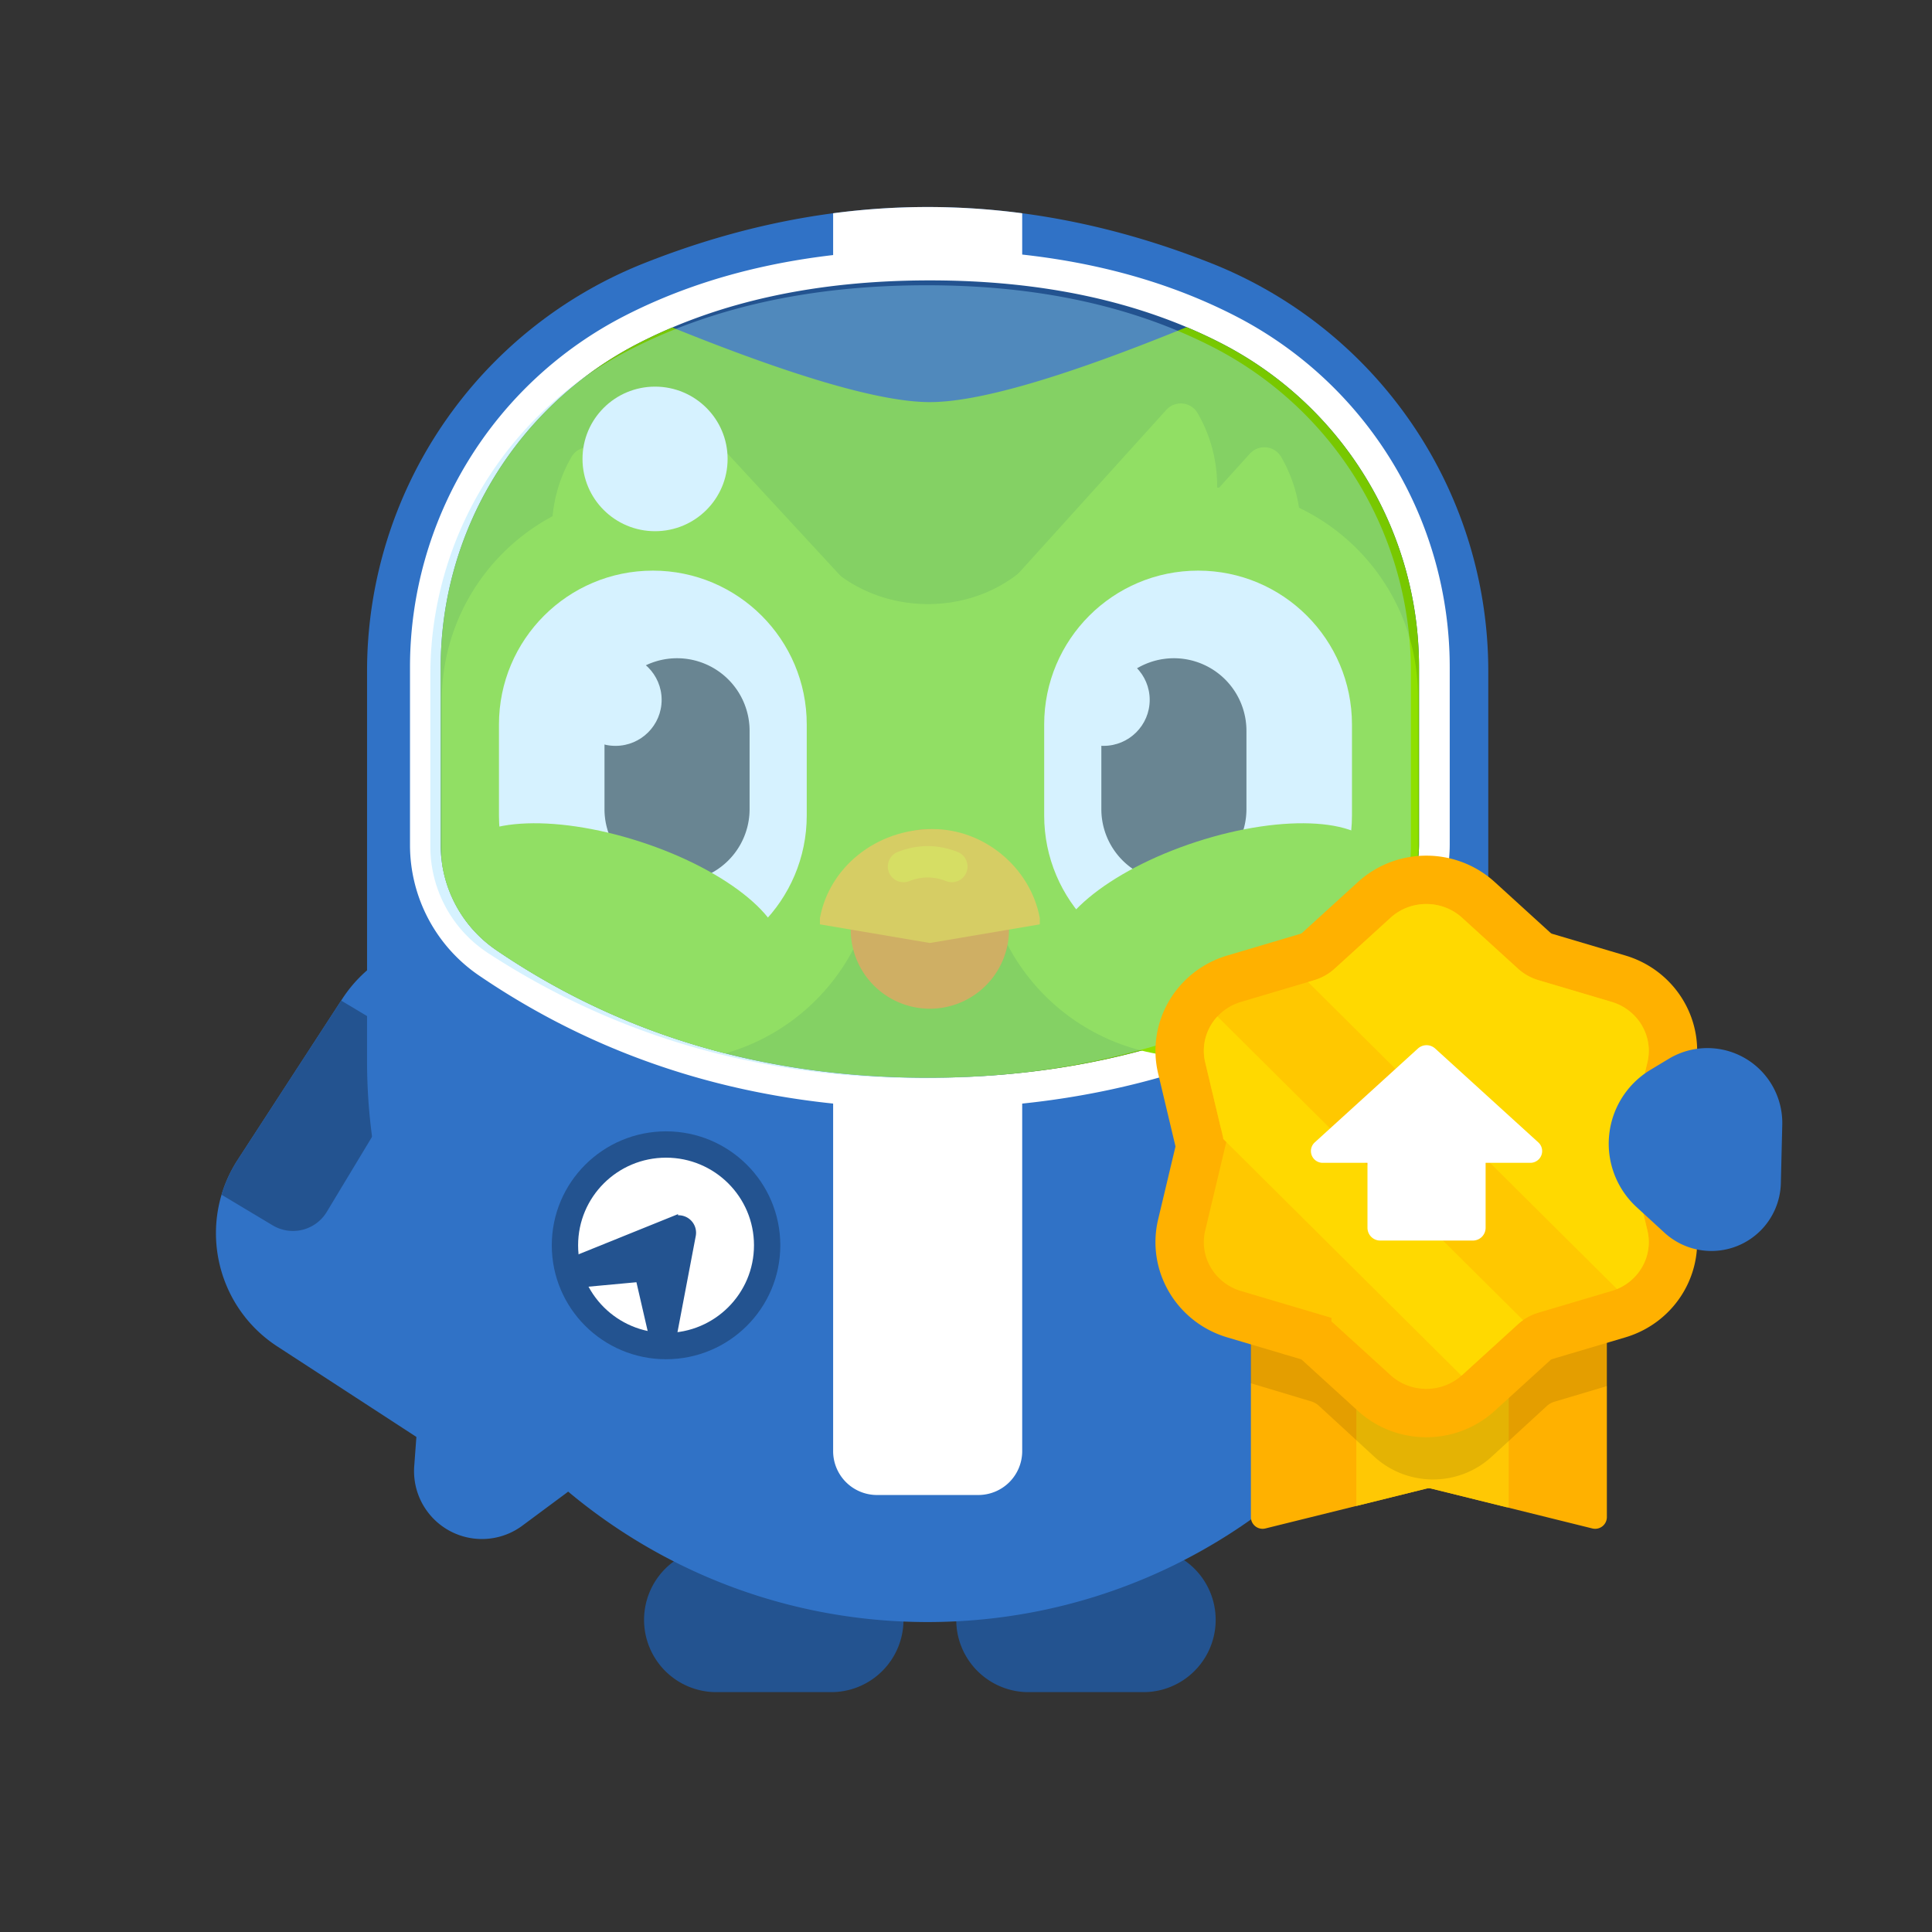 <svg width="200" height="200" viewBox="0 0 200 200" version="1.1" xmlns="http://www.w3.org/2000/svg"><rect x="0" y="0" width="200" height="200" fill="#333333" stroke="none"/><title>juicy_quiz_duo_v2</title><g stroke="none" stroke-width="1" fill="none" fill-rule="evenodd"><g><path d="M19 19h162v162H19z"/><g><path d="M54.774 99.288l18.275 11.863a13.984 13.984 0 0 1 4.803 18.16l-9.187 17.738c-3.552 6.857-11.99 9.537-18.848 5.985a13.984 13.984 0 0 1-1.191-.694l-19.908-12.95c-6.473-4.208-8.31-12.867-4.103-19.341l10.816-16.645c4.206-6.474 12.863-8.314 19.34-4.11z" fill="#3072C6"/><path d="M22.934 123.68a13.987 13.987 0 0 1 1.681-3.631l10.701-16.469 5.08 3.04a4.087 4.087 0 0 1 1.4 5.619l-7.968 13.213a4.087 4.087 0 0 1-5.6 1.396l-5.294-3.169z" fill="#235390"/></g><g transform="translate(37.35 21.43)"><path d="M29.323 146.257a7.483 7.483 0 0 1 7.483-7.483h11.89a7.483 7.483 0 0 1 0 14.966h-11.89a7.483 7.483 0 0 1-7.483-7.483zM61.64 146.257a7.483 7.483 0 0 1 7.483-7.483h11.89a7.483 7.483 0 0 1 0 14.966h-11.89a7.483 7.483 0 0 1-7.483-7.483z" fill="#235390"/><path d="M29.323 5.82C39.109 1.94 48.895 0 58.682 0c9.786 0 19.572 1.94 29.358 5.82a45.415 45.415 0 0 1 28.676 42.218V88.45c0 32.051-25.983 58.034-58.034 58.034C26.63 146.484.648 120.5.648 88.45V48.038A45.415 45.415 0 0 1 29.323 5.82z" fill="#3072C6"/><path d="M48.896.647A74.608 74.608 0 0 1 58.682 0c3.262 0 6.524.216 9.786.647V128.79a4.541 4.541 0 0 1-4.542 4.542H53.437a4.541 4.541 0 0 1-4.541-4.542V.647z" fill="#FFF"/><g><g transform="translate(7.93 7.256)"><path d="M20.126 5.416C28.81.967 39.1-1.25 50.979-1.25c11.879 0 22.169 2.216 30.853 6.665a39.284 39.284 0 0 1 21.374 34.963v18.334a14.76 14.76 0 0 1-6.547 12.264C83.231 79.97 67.916 84.468 50.756 84.468c-17.152 0-32.349-4.493-45.55-13.48a14.76 14.76 0 0 1-6.454-12.2V40.378A39.284 39.284 0 0 1 20.126 5.416z" stroke="#FFF" stroke-width="3.179" fill="#235390"/><path d="M24.318 5.214c12.735 5.15 21.622 7.726 26.66 7.726 5.05 0 13.91-2.587 26.583-7.76a52.01 52.01 0 0 1 3.546 1.65 37.694 37.694 0 0 1 20.509 33.55v18.333a13.17 13.17 0 0 1-5.841 10.943c-13.163 8.815-28.169 13.223-45.02 13.223-16.837 0-31.723-4.402-44.654-13.205A13.17 13.17 0 0 1 .34 58.787V40.38c0-14.145 7.92-27.1 20.51-33.549a51.984 51.984 0 0 1 3.467-1.616z" fill="#78C800"/><path d="M25.868 13.76L43.33 32.659a2 2 0 0 1-.676 3.174c-6.003 2.66-13.164 1.163-17.68-3.83-4.515-4.993-5.262-12.24-1.977-17.906.683-1.18 1.953-1.35 2.87-.337z" fill="#8EE000" fill-rule="nonzero"/><path d="M39.642 29.053c5.83 6.414 16.543 6.386 22.26-.028v37.187c0-.075-7.42-.075-22.26 0a4051.344 4051.344 0 0 1 0-37.16z" fill="#8EE000"/><path d="M29.806 80.359A74.363 74.363 0 0 1 6.1 69.674a13.171 13.171 0 0 1-5.613-8.93 21.977 21.977 0 0 1-.033-1.195V43.851c0-11.945 9.684-21.629 21.63-21.629h1.803c11.945 0 21.629 9.684 21.629 21.63v15.697c0 9.894-6.643 18.236-15.711 20.81z" fill="#8EE000"/><path d="M17.122 18.28l17.104 18.913a2 2 0 0 1-.674 3.175c-6.004 2.66-13.168 1.159-17.687-3.838-4.519-4.996-5.268-12.246-1.984-17.913.683-1.18 2.325-1.35 3.241-.336zM75.455 13.746L58.351 32.658a2 2 0 0 0 .675 3.175c6.004 2.659 13.168 1.159 17.686-3.838 4.52-4.996 5.269-12.246 1.985-17.913-.684-1.18-2.325-1.35-3.242-.336z" fill="#8EE000" fill-rule="nonzero"/><path d="M84.103 18.28L67 37.194a2 2 0 0 0 .675 3.175c6.004 2.66 13.168 1.159 17.687-3.838 4.518-4.996 5.268-12.246 1.984-17.913-.683-1.18-2.325-1.35-3.242-.336z" fill="#8EE000" fill-rule="nonzero"/><path d="M78.07 21.768h1.803c11.946 0 21.63 9.684 21.63 21.63v15.698c0 11.945-9.684 21.629-21.63 21.629h-1.682c-11.88 0-21.537-9.583-21.628-21.463l-.121-15.698C56.35 31.62 65.959 21.861 77.904 21.77h.166z" fill="#8EE000"/><path d="M22.303 30.385c8.799 0 15.931 7.133 15.931 15.931v9.408c0 8.798-7.132 15.93-15.93 15.93-8.8 0-15.932-7.132-15.932-15.93v-9.408c0-8.798 7.133-15.93 15.931-15.93zM78.744 30.385c8.799 0 15.931 7.133 15.931 15.931v9.408c0 8.798-7.132 15.93-15.93 15.93-8.8 0-15.932-7.132-15.932-15.93v-9.408c0-8.798 7.133-15.93 15.931-15.93z" fill="#FFF"/><path d="M24.807 39.455a7.51 7.51 0 0 1 7.51 7.51v8.11a7.51 7.51 0 1 1-15.02 0v-8.11a7.51 7.51 0 0 1 7.51-7.51z" fill="#4B4B4B"/><path d="M50.979 57.142a8.193 8.193 0 0 1 8.193 8.193v2.208a8.193 8.193 0 0 1-16.386 0v-2.208a8.193 8.193 0 0 1 8.193-8.193z" fill="#F49000"/><path d="M39.6 66.345c.955-5.182 5.735-9.203 11.704-9.203 5.319 0 10.099 4.021 11.054 9.203v.658l-11.38 1.93-11.378-1.93v-.658z" fill="#FFC200" fill-rule="nonzero"/><path d="M48.248 61.017c1.669-.658 3.338-.658 5.007 0" stroke="#FFDE00" stroke-width="3.247" stroke-linecap="round" stroke-linejoin="round"/><path d="M76.24 39.455a7.51 7.51 0 0 1 7.511 7.51v8.11a7.51 7.51 0 0 1-15.02 0v-8.11a7.51 7.51 0 0 1 7.51-7.51z" fill="#4B4B4B"/><ellipse fill="#FFF" cx="18.434" cy="43.764" rx="4.779" ry="4.762"/><ellipse fill="#FFF" cx="68.958" cy="43.764" rx="4.779" ry="4.762"/></g></g><ellipse stroke="#235390" stroke-width="2.725" fill="#FFF" cx="31.599" cy="107.482" rx="10.466" ry="10.433"/><path d="M30.287 116.918l-1.314-5.705a.458.458 0 0 0-.489-.354l-5.61.52-.126-.308a9.427 9.427 0 0 1-.504-1.65l-.076-.369 10.22-4.128a1.358 1.358 0 0 1 1.844 1.513l-2.005 10.552-.363.01a9.76 9.76 0 0 1-1.257-.048l-.32-.033z" stroke="#235390" stroke-width=".9" fill="#235390"/><ellipse fill="#8EE000" transform="rotate(18 26.777 72.398)" cx="26.777" cy="72.398" rx="17.518" ry="7.032"/><ellipse fill="#8EE000" transform="scale(-1 1) rotate(18 0 -487.504)" cx="88.68" cy="72.398" rx="17.518" ry="7.032"/><ellipse fill="#FFF" cx="30.461" cy="26.077" rx="7.51" ry="7.483"/><path d="M27.107 15.173c8.81-4.715 19.3-7.073 31.47-7.073 11.4 0 21.256 2.123 29.572 6.37a37.694 37.694 0 0 1 20.554 33.57V66.26a13.17 13.17 0 0 1-5.915 10.991c-13.064 8.624-27.952 12.935-44.666 12.935-16.717 0-31.698-4.317-44.944-12.95A13.17 13.17 0 0 1 7.2 66.2V48.407a37.694 37.694 0 0 1 19.907-33.234z" fill="#98DDFF" opacity=".393"/></g><g><path d="M129.492 139.16l-2.46-.73c-5.267-1.563-8.423-6.89-7.16-12.194l1.788-7.509a.199.199 0 0 0 0-.093l-1.788-7.51c-1.262-5.303 1.893-10.629 7.16-12.192l7.568-2.246a.435.435 0 0 0 .17-.093l5.778-5.263c4.009-3.651 10.2-3.651 14.208 0l5.778 5.262c.045.04.103.073.17.093l7.565 2.245c5.268 1.563 8.424 6.89 7.16 12.194l-1.787 7.509a.199.199 0 0 0 0 .093l1.787 7.51c1.263 5.303-1.893 10.629-7.16 12.192l-1.927.572v18.05a1.211 1.211 0 0 1-1.503 1.175l-16.631-4.118a1.211 1.211 0 0 0-.582 0l-16.632 4.118a1.211 1.211 0 0 1-1.502-1.175v-17.89z"/><path d="M130.703 136.924h34.427c.67 0 1.212.542 1.212 1.211v18.915a1.211 1.211 0 0 1-1.503 1.175l-16.631-4.118a1.211 1.211 0 0 0-.582 0l-16.632 4.118a1.211 1.211 0 0 1-1.502-1.175v-18.915c0-.669.542-1.211 1.211-1.211z" fill="#FFB100" fill-rule="nonzero"/><path d="M140.407 136.924h15.774v19.105h-.21l-7.76-1.922a1.223 1.223 0 0 0-.588 0l-7.216 1.788v-18.971z" fill="#FFC804"/><path d="M166.39 143.473l-5.483 1.635c-.29.087-.556.237-.778.44l-5.72 5.255c-3.416 3.138-8.728 3.131-12.152-.015l-5.735-5.27a2.002 2.002 0 0 0-.778-.442l-6.283-1.888v-3.994c0-.662.543-1.2 1.214-1.2h34.501c.67 0 1.214.538 1.214 1.2v4.28z" fill-opacity=".109" fill="#000"/><path d="M135.324 138.29l-7.566-2.244c-3.997-1.186-6.389-5.223-5.432-9.24l1.788-7.509a2.657 2.657 0 0 0 0-1.232l-1.787-7.51c-.957-4.017 1.435-8.053 5.431-9.239l7.568-2.246c.432-.128.826-.35 1.153-.647l5.779-5.264c3.043-2.771 7.746-2.771 10.789 0l5.778 5.263c.326.297.72.519 1.153.647l7.566 2.245c3.997 1.186 6.389 5.223 5.432 9.24l-1.789 7.509a2.657 2.657 0 0 0 0 1.233l1.788 7.509c.956 4.017-1.435 8.053-5.431 9.239l-7.568 2.246c-.432.128-.827.35-1.153.647l-5.78 5.264c-3.042 2.771-7.745 2.771-10.788 0l-5.778-5.263a2.963 2.963 0 0 0-1.153-.647z" stroke="#FFB100" stroke-width="5.007" fill="#FFC800"/><path d="M135.407 101.658l.631-.188a5.467 5.467 0 0 0 2.126-1.196l5.78-5.264c2.087-1.901 5.33-1.901 7.417 0l5.778 5.263a5.467 5.467 0 0 0 2.127 1.196l7.566 2.245c2.733.811 4.354 3.548 3.708 6.26l-1.788 7.509a5.16 5.16 0 0 0 0 2.392l1.788 7.51c.6 2.52-.757 5.06-3.145 6.058l-31.988-31.785zM126.632 117.908a5.172 5.172 0 0 0-.082-.423l-1.788-7.51a5.194 5.194 0 0 1 1.268-4.752l31.637 31.438c-.185.13-.362.272-.53.425l-5.779 5.264-.068.06-24.658-24.502z" fill="#FFD900"/><path d="M153.79 120.376v6.731a1.32 1.32 0 0 1-1.325 1.315h-9.58a1.32 1.32 0 0 1-1.324-1.315v-6.731h-4.629a1.222 1.222 0 0 1-1.226-1.218c0-.342.145-.668.398-.899l10.677-9.715a1.33 1.33 0 0 1 1.788 0l10.676 9.715c.5.455.534 1.225.077 1.721a1.23 1.23 0 0 1-.904.396h-4.629z" fill="#FFF"/></g><path d="M170.85 110.753l1.894-1.142a7.754 7.754 0 0 1 11.756 6.829l-.147 6.047a7.19 7.19 0 0 1-12.048 5.122l-2.88-2.644a8.92 8.92 0 0 1 1.425-14.212zM54.71 140.601l2.12.821a7.577 7.577 0 0 1 1.778 13.15l-4.531 3.362a7.027 7.027 0 0 1-11.196-6.163l.287-3.875A8.496 8.496 0 0 1 54.71 140.6z" fill="#3072C6"/></g></g></svg>